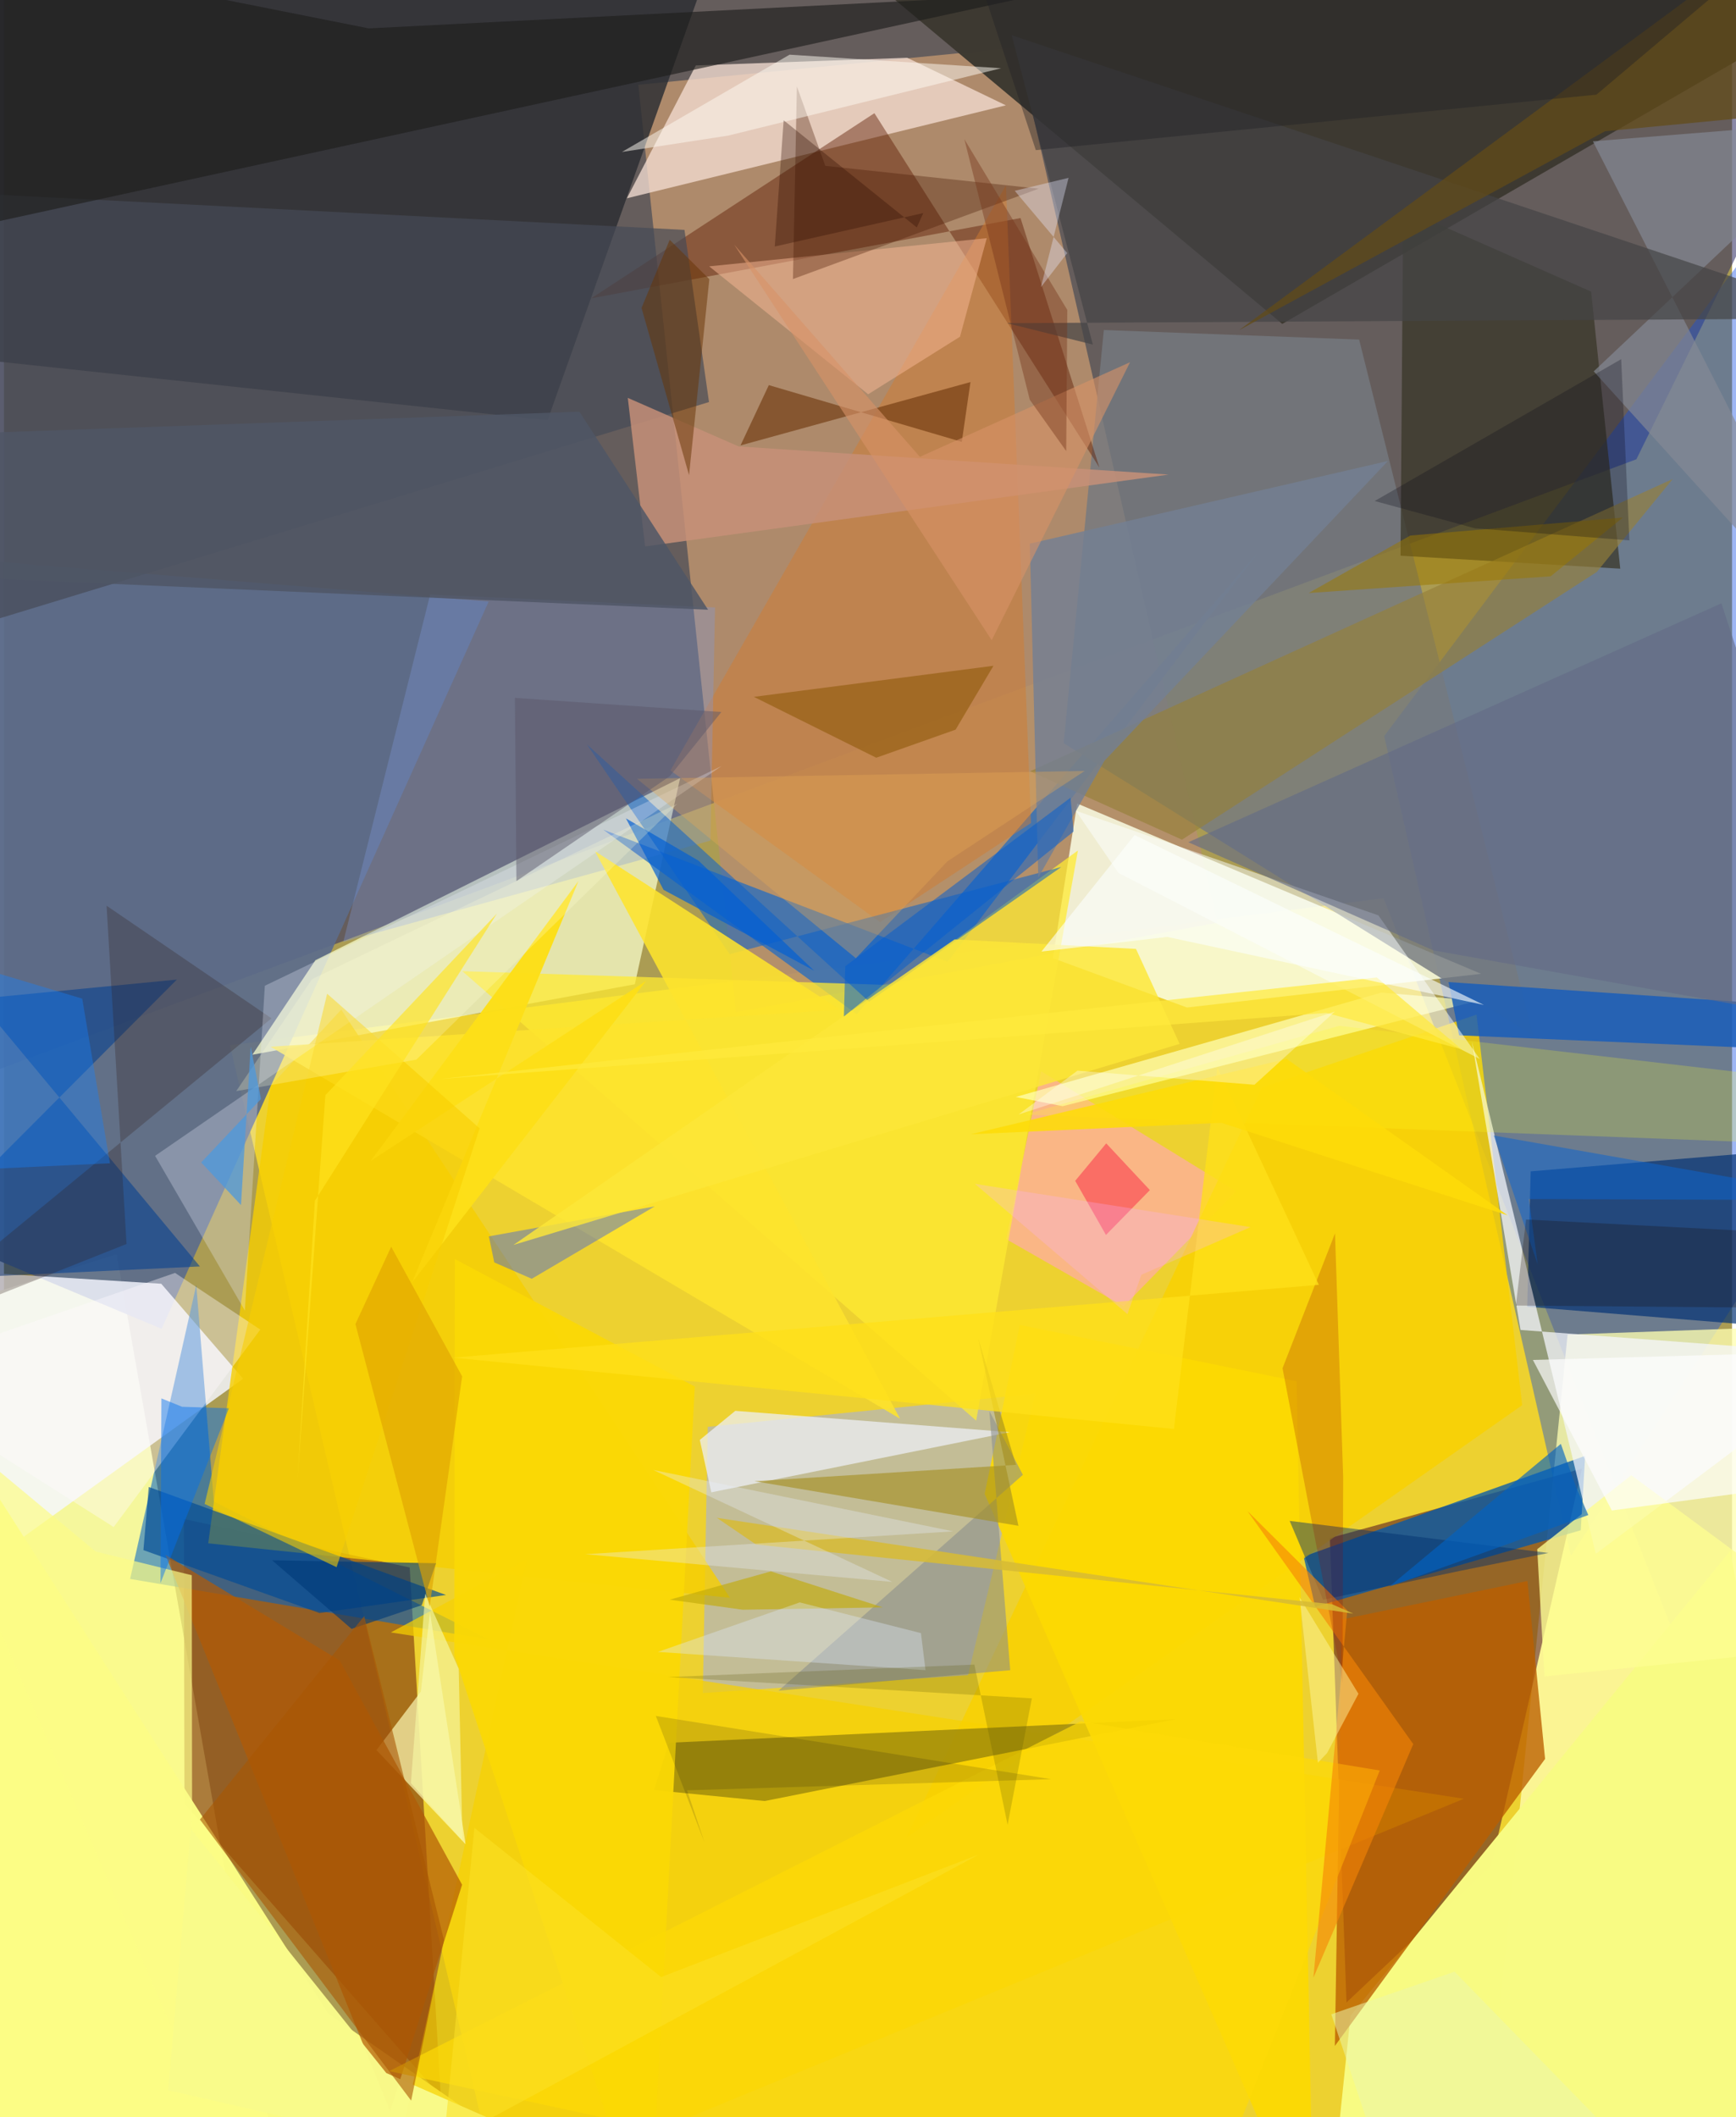 <svg xmlns="http://www.w3.org/2000/svg" width="228" height="278" viewBox="0 0 836 1024"><path fill="#ab9c53" d="M0 0h836v1024H0z"/><path fill="#302d64" fill-opacity=".565" d="M-62-52.818l959.598 55.49-107.881 219.467-797.902 297.21z"/><path fill="#f8d92b" fill-opacity=".855" d="M109.34 505.574L245.186 1086 898 1018.386 667.42 434.412z"/><path fill="#f6f89c" fill-opacity=".992" d="M138.708 1086L54.495 606.656-62 643.172v416.338z"/><path fill="#154fe3" fill-opacity=".412" d="M667.722 356.026l90.327 396.435 88.75-136.746L898 49.142z"/><path fill="#b58f6d" fill-opacity=".91" d="M306.892 41.013l183.446-18.075 96.727 423.32-232.914 43.277z"/><path fill="#ffffb1" fill-opacity=".769" d="M713.726 1068.186L898 1046.792l-4.703-406.202-136.856 4.898z"/><path fill="#45001f" fill-opacity=".514" d="M763.406 710.33l-43.937 192.155-70 66.045-8.021-224.624z"/><path fill="#5d6d8b" fill-opacity=".918" d="M234.48 290.966L-56.643 267.34-62 584.872 76.272 642.71z"/><path fill="#2b2e33" fill-opacity=".835" d="M342.135-19.299L-10.535-62-62 168.57l324.987 34.684z"/><path fill="#fafde4" fill-opacity=".851" d="M507.418 463.416l11.783-74.783 195.404 82.369-142.307 16.292z"/><path fill="#b5b7b6" fill-opacity=".765" d="M498.959 674.049l-158.478 16.058-2.407 128.754 128.318-8.635z"/><path fill="#f9ffce" fill-opacity=".729" d="M327.103 376.357l-21.899 99.701-185.04 34.095 30.525-45.741z"/><path fill="#8a4410" fill-opacity=".69" d="M87.025 734.706l.307 137.597 123.991 141.71-15.036-255.88z"/><path fill="#3d3931" fill-opacity=".988" d="M898-5.163L546.86-62H357.07l261.34 218.663z"/><path fill="#f5f6ff" fill-opacity=".824" d="M-62 612.31l138.089 8.59 39.623 45.944L-62 794.79z"/><path fill="#256dc0" fill-opacity=".749" d="M456.52 465.192l-166.625-63.93 122.668 89.28L606.29 267.667z"/><path fill="#0064c7" fill-opacity=".557" d="M61.028 763.682L93.03 621.594l8.497 104.638 133.607 66.908z"/><path fill="#f6ce00" fill-opacity=".796" d="M98.812 746.45l30.25-221.327 34.108-36.814 188.069 284.5z"/><path fill="#757a7f" fill-opacity=".816" d="M739.628 500.712l-84.032-336.476-123.507-4.621-19.43 199.84z"/><path fill="#0358ab" fill-opacity=".765" d="M764.939 704.15l-2.13 35.987-128.47 37.013-5.607-24.317z"/><path fill="#fcfd85" fill-opacity=".973" d="M317.97 1086L156.937 973.946-62 631.254v391.561z"/><path fill="#f8fb83" fill-opacity=".996" d="M642.833 1057.482l8.595-82.545 183.603-224.72L898 1068.575z"/><path fill="#f6d000" fill-opacity=".714" d="M180.828 1086L706.26 869.993l-519.087-80.44 65.793-35.431z"/><path fill="#f3ddd1" fill-opacity=".773" d="M334.699 31.654l102.243-3.725 47.75 23.017-183.34 44.96z"/><path fill="#393527" fill-opacity=".733" d="M781.922 275.054l-106.298-6.28 1.292-167.876 90.913 40.158z"/><path fill="#043274" fill-opacity=".698" d="M898 553.296l-159.415 13.236-1.674 65.471L898 645.075z"/><path fill="#ffaca6" fill-opacity=".718" d="M596.06 576.174l-54.381 55.635-56.78-32.444 16.852-81.22z"/><path fill="#5d1900" fill-opacity=".439" d="M491.784 105.46l-207.678 38.828L421.1 54.74l108.853 171.41z"/><path fill="#f8d000" fill-opacity=".824" d="M734.485 679.634L436.681 888.711l171.89-362.733 103.816-35.24z"/><path fill="#f5f6fd" fill-opacity=".729" d="M770.068 751.558L898 655.588l-164.324-12.34-23.557-139.625z"/><path fill="#ffeb32" fill-opacity=".741" d="M470.331 687.123l-248.597-217.4 208.442 6.759 89.385-65.143z"/><path fill="#96820b" fill-opacity=".753" d="M566.96 831.474l-198.945 39.622-53.58-5.303 7.21-22.876z"/><path fill="#fcd902" fill-opacity=".914" d="M633.566 1086l-8.246-417.947-133.85-27.244-17.044 81.722z"/><path fill="#d27d30" fill-opacity=".478" d="M496.857 398.063l-73.01 47.98-101.423-73.398L484.74 89.607z"/><path fill="#7e9cdd" fill-opacity=".325" d="M341.765 406.573l2.228-112.763-137.808-6.26-42.04 168.039z"/><path fill="#0b62ca" fill-opacity=".545" d="M282.028 360.035l136.466 124.429 92.995-65.113-160.438 42.134z"/><path fill="#fefeb6" fill-opacity=".706" d="M512.164 535.022l200.722-50.975-46.514-3.97-176.836 50.472z"/><path fill="#bb5f00" fill-opacity=".784" d="M647.216 783.278l-3.36 206.268 101.7-138.826-8.542-86.046z"/><path fill="#464a56" fill-opacity=".69" d="M-51.807 91.696l381.022 19.483 11.865 83.278-365.265 111.346z"/><path fill="#fffdba" fill-opacity=".671" d="M180.214 846.451l43.099 45.536L206.1 779.81l-4.409 38.324z"/><path fill="#195eb9" fill-opacity=".847" d="M703.948 500.75l-5.103-25.748L898 488.489v20.566z"/><path fill="#013e91" fill-opacity=".553" d="M83.656 473.787L-62 619.937l156.808-7.395-107.663-129.4z"/><path fill="#014b97" fill-opacity=".671" d="M70.049 719.2l143.795 52.233-61.222 8.729-85.149-30.424z"/><path fill="#fde32d" fill-opacity=".875" d="M404.446 488.334l-275.477 17.934L433.5 686.174 285.888 411.66z"/><path fill="#1d1d1c" fill-opacity=".631" d="M-62 119.96V-33.71l238.469 47.445L501.354-2.781z"/><path fill="#b25a05" fill-opacity=".702" d="M221.634 911.581l-34.814 109.53L78.145 752.045l84.301 51.09z"/><path fill="#958039" fill-opacity=".651" d="M807.287 231.686L496.42 373.029l73.469 33.094L770.552 276.64z"/><path fill="#edf0f8" fill-opacity=".725" d="M486.582 692.688l-144.4 29.1-5.55-25.358 17.172-14.06z"/><path fill="#feda06" fill-opacity=".698" d="M574.46 1086l91.104-229.68-144.581-23.815-334.625 169.215z"/><path fill="#c89178" fill-opacity=".831" d="M310.167 264.293l253.24-34.752-207.955-13.606-53.657-23.486z"/><path fill="#2d55f0" fill-opacity=".404" d="M314.824 583.483l-80.242 14.506 2.613 12.599 18.134 7.916z"/><path fill="#f7b896" fill-opacity=".502" d="M475.454 115.197l-134.302 13.624 76.927 61.87 44.424-27.832z"/><path fill="#747f93" fill-opacity=".824" d="M500.38 424.442l-4.101-161.501 173.251-39.964-137.176 145.045z"/><path fill="#858a95" fill-opacity=".678" d="M897.87 321.903L768.677 68.342 898 57.99 769.077 179.62z"/><path fill="#444446" fill-opacity=".694" d="M485.245 156.313l410.823-2.28L487.53 17.052l39.246 149.615z"/><path fill="#6d350a" fill-opacity=".612" d="M463.365 213.717l4.21-28.92-111.25 30.638 13.696-29.162z"/><path fill="#8b8d8c" fill-opacity=".573" d="M476.694 682.385l10.11 125.425-112.071 9.902 118.196-104.397z"/><path fill="#fad905" fill-opacity=".945" d="M312.195 1086L217.88 800.415l.262-191.431 116.066 61.639z"/><path fill="#fffbff" fill-opacity=".38" d="M124.01 643.07l-70.937 95.51L-62 665.616l144.765-49.953z"/><path fill="#fbfeff" fill-opacity=".506" d="M539.12 422.182l174.867 90.053-49.097-69.515-146.393-50.62z"/><path fill="#a38e20" fill-opacity=".612" d="M471.281 647.135l19.502 90.846-127.707-21.574 126.498-7.928z"/><path fill="#461600" fill-opacity=".333" d="M381.696 134.968l1.905-93.17 13.748 38.426 103.203 11.04z"/><path fill="#fde018" fill-opacity=".973" d="M310.654 474.42l-113.227 145.9 80.506-194.195L177.41 561.509z"/><path fill="#321e1c" fill-opacity=".275" d="M-62 649.892l121.295-48.223-9.647-163.602 79.796 54.471z"/><path fill="#eff2ff" fill-opacity=".282" d="M116.543 633.875l9.668-157.106 221.053-106.317L73.113 559.04z"/><path fill="#fce638" fill-opacity=".824" d="M547.641 458.957l21.114 45.934-322.288 97.249 213.409-147.78z"/><path fill="#624b18" fill-opacity=".725" d="M774.558 63.482l98.683-9.454L898-62 597.467 159.728z"/><path fill="#fefe92" fill-opacity=".784" d="M741.747 749.296l45.51-35.781L898 795.274 745.227 810.85z"/><path fill="#ffff24" fill-opacity=".212" d="M645.984 496.153L898 525.324v29.083l-404.174-15.316z"/><path fill="#00306e" fill-opacity=".447" d="M621.995 735.604l125.17 15.5-42.806 8.688-66.194 13.967z"/><path fill="#895602" fill-opacity=".541" d="M421.99 366.486l38.38-13.577 18.324-30.89-115.91 15.022z"/><path fill="#1381ff" fill-opacity=".373" d="M-9.86 565.49L-62 453.074l99.862 29.94 13.41 79.615z"/><path fill="#fcfc86" fill-opacity=".686" d="M44.359 750.421l-98.004-81.553L91.18 1004.233l-.314-242.347z"/><path fill="#f9fb8a" fill-opacity=".976" d="M79.463 1010.982l10.905-126.48 94.6 118.15 154.815 68.098z"/><path fill="#c1aa0a" fill-opacity=".647" d="M371.006 760.023l-48.935 13.681 35.31 4.864 67.804-1.135z"/><path fill="#055ecf" fill-opacity=".518" d="M406.348 491.635l.64-24.266 108.992-81.555 1.486 16.356z"/><path fill="#0360d2" fill-opacity=".694" d="M335.978 416.248l-35.092-20.436 18.21 34.569 72.824 39.093z"/><path fill="#0e64cf" fill-opacity=".529" d="M741.98 611.577l-21.252-62.383L898 580.494l-160.313-.554z"/><path fill="#f58405" fill-opacity=".608" d="M633.474 956.545l48.31-112.98-80.214-112.73 48.296 48.075z"/><path fill="#9a7800" fill-opacity=".518" d="M748.26 278.739l34.898-28.41-102.815 8.689-49.166 27.812z"/><path fill="#636c86" fill-opacity=".627" d="M691.481 459.653L572.972 407.36l257.881-115.556L898 496.598z"/><path fill="#e0ebfe" fill-opacity=".353" d="M384.983 775.017l58.628 14.864 2.21 17.907-129.463-8.82z"/><path fill="#0262c2" fill-opacity=".635" d="M753.183 698.35l7.305 20.81 5.98 13.604-96.312 34.666z"/><path fill="#fdf9f2" fill-opacity=".506" d="M380.06 26.445l102.322 6.56L350.419 65.58l-51.461 7.917z"/><path fill="#013a78" fill-opacity=".624" d="M129.712 754.654l79.276 1.424-6.816 20.262-34.014 11.494z"/><path fill="#4f5666" fill-opacity=".839" d="M278.382 199.119l62.236 95.793L-62 277.435l32.742-67.388z"/><path fill="#950000" fill-opacity=".212" d="M618.543 661.77l29.024 152.223.3-99.706-3.949-117.743z"/><path fill="#f8cf00" fill-opacity=".576" d="M97.068 727.404l59.284-246.77 73.767 65.102-69.204 212.262z"/><path fill="#fefeff" fill-opacity=".682" d="M851.608 720.605L898 653.396l-158.336 4.362 38.179 72.815z"/><path fill="#e6aa56" fill-opacity=".357" d="M456.405 416.6l-44.287 46.858-105.832-86.773 216.536-3.806z"/><path fill="#673505" fill-opacity=".506" d="M341.237 135.037l-19.175-19.044-13.614 32.946 22.981 80.885z"/><path fill="#ffe019" fill-opacity=".773" d="M217.29 656.642l418.814-35.218-49.136-105.264-20.977 174.973z"/><path fill="#fff9a3" fill-opacity=".467" d="M635.657 852.572l-8.889-80.037 28.507 46.697-15.166 28.626z"/><path fill="#ffea3d" fill-opacity=".706" d="M705.22 507.542l-41.088-34.786-453.425 49.14 429.01-31.98z"/><path fill="#1a0b02" fill-opacity=".251" d="M736.329 589.837l-4.913 41.614 125.296 1.055L898 598.153z"/><path fill="#fedc09" fill-opacity=".878" d="M620.522 512.142l106.887 75.66-138.468-44.744-121.187 5.539z"/><path fill="#d89267" fill-opacity=".604" d="M443.096 220.96l-89.8-102.603 124.551 191.31 66.917-134.47z"/><path fill="#080918" fill-opacity=".271" d="M711.448 255.494l74.881 5.877-3.96-87.648-119.244 68.598z"/><path fill="#fc2545" fill-opacity=".494" d="M533.118 597.307l-14.885-26.179L533.246 553l21.119 22.606z"/><path fill="#fff" fill-opacity=".345" d="M604.954 524.658l38.907-35.393-153.01 49.767 28.48-21.198z"/><path fill="#f8b2fe" fill-opacity=".271" d="M603.063 593.503l-52.803 23.043-6.761 19.034-73.762-62.98z"/><path fill="#743419" fill-opacity=".416" d="M514.405 149.918l-49.788-82.563 31.649 125.985 17.619 24.817z"/><path fill="#a95702" fill-opacity=".592" d="M196.996 1015.997l15.887-77.622-38.612-156.704-79.45 98.384z"/><path fill="#0070ef" fill-opacity=".459" d="M76.17 676.362l10.004 4.049 22.643.726-33.082 84.546z"/><path fill="#202227" fill-opacity=".408" d="M770.388 45.787L499.183 72.62 454.788-62H898z"/><path fill="#f6f7a4" fill-opacity=".655" d="M196.866 862.438l24.952 27.856-1.819-83.168-16.21-36.21z"/><path fill="#ffffd7" fill-opacity=".243" d="M199.519 512.498l-87.158 15.233 36.713-54.165 176.661-84.798z"/><path fill="#fee320" fill-opacity=".651" d="M155.505 529.7l-13.502 185.95 8.416-134.883 88.062-138.919z"/><path fill="#d7bb34" fill-opacity=".855" d="M344.876 734.125l18.931 12.895 278.686 28.875 10.309 4.576z"/><path fill="#e8effe" fill-opacity=".337" d="M314.075 710.956l115.704 54.162-148.586-13.41 178.03-11.036z"/><path fill="#e0a300" fill-opacity=".631" d="M221.657 665.691l-34.328-62.704-17.3 37.42 35.915 136.64z"/><path fill="#000112" fill-opacity=".137" d="M330.469 865.911l176.096-5.384-191.213-30.584 23.542 61.148z"/><path fill="#fce126" fill-opacity=".561" d="M212.729 1036.843l258.937-139.915-153.765 59.31-90.315-72.17z"/><path fill="#5c576a" fill-opacity=".482" d="M322.052 375.467l25.02-31.096-99.89-6.838.74 88.61z"/><path fill="#4f99dc" fill-opacity=".765" d="M95.415 562.232l19.258 20.613 4.696-76.595 4.964 25.311z"/><path fill="#eaf5ac" fill-opacity=".525" d="M813.53 1068.334l-153.617-41.048-17.778-53.039 59.616-20.624z"/><path fill="#e7e9ff" fill-opacity=".369" d="M488.982 92.287l26.047-6.267-13.376 52.856 12.724-16.462z"/><path fill="#2f0f00" fill-opacity=".329" d="M444.742 103.045l-71.841 16.18 4.294-61.052 64.42 51.843z"/><path fill="#fcfefd" fill-opacity=".612" d="M546.982 403.867l168.976 82.196-153.222-32.91-60.818 7.078z"/><path fill="#595300" fill-opacity=".22" d="M485.54 882.597l11.725-61.169L321.2 811.13l148.266-6.03z"/></svg>